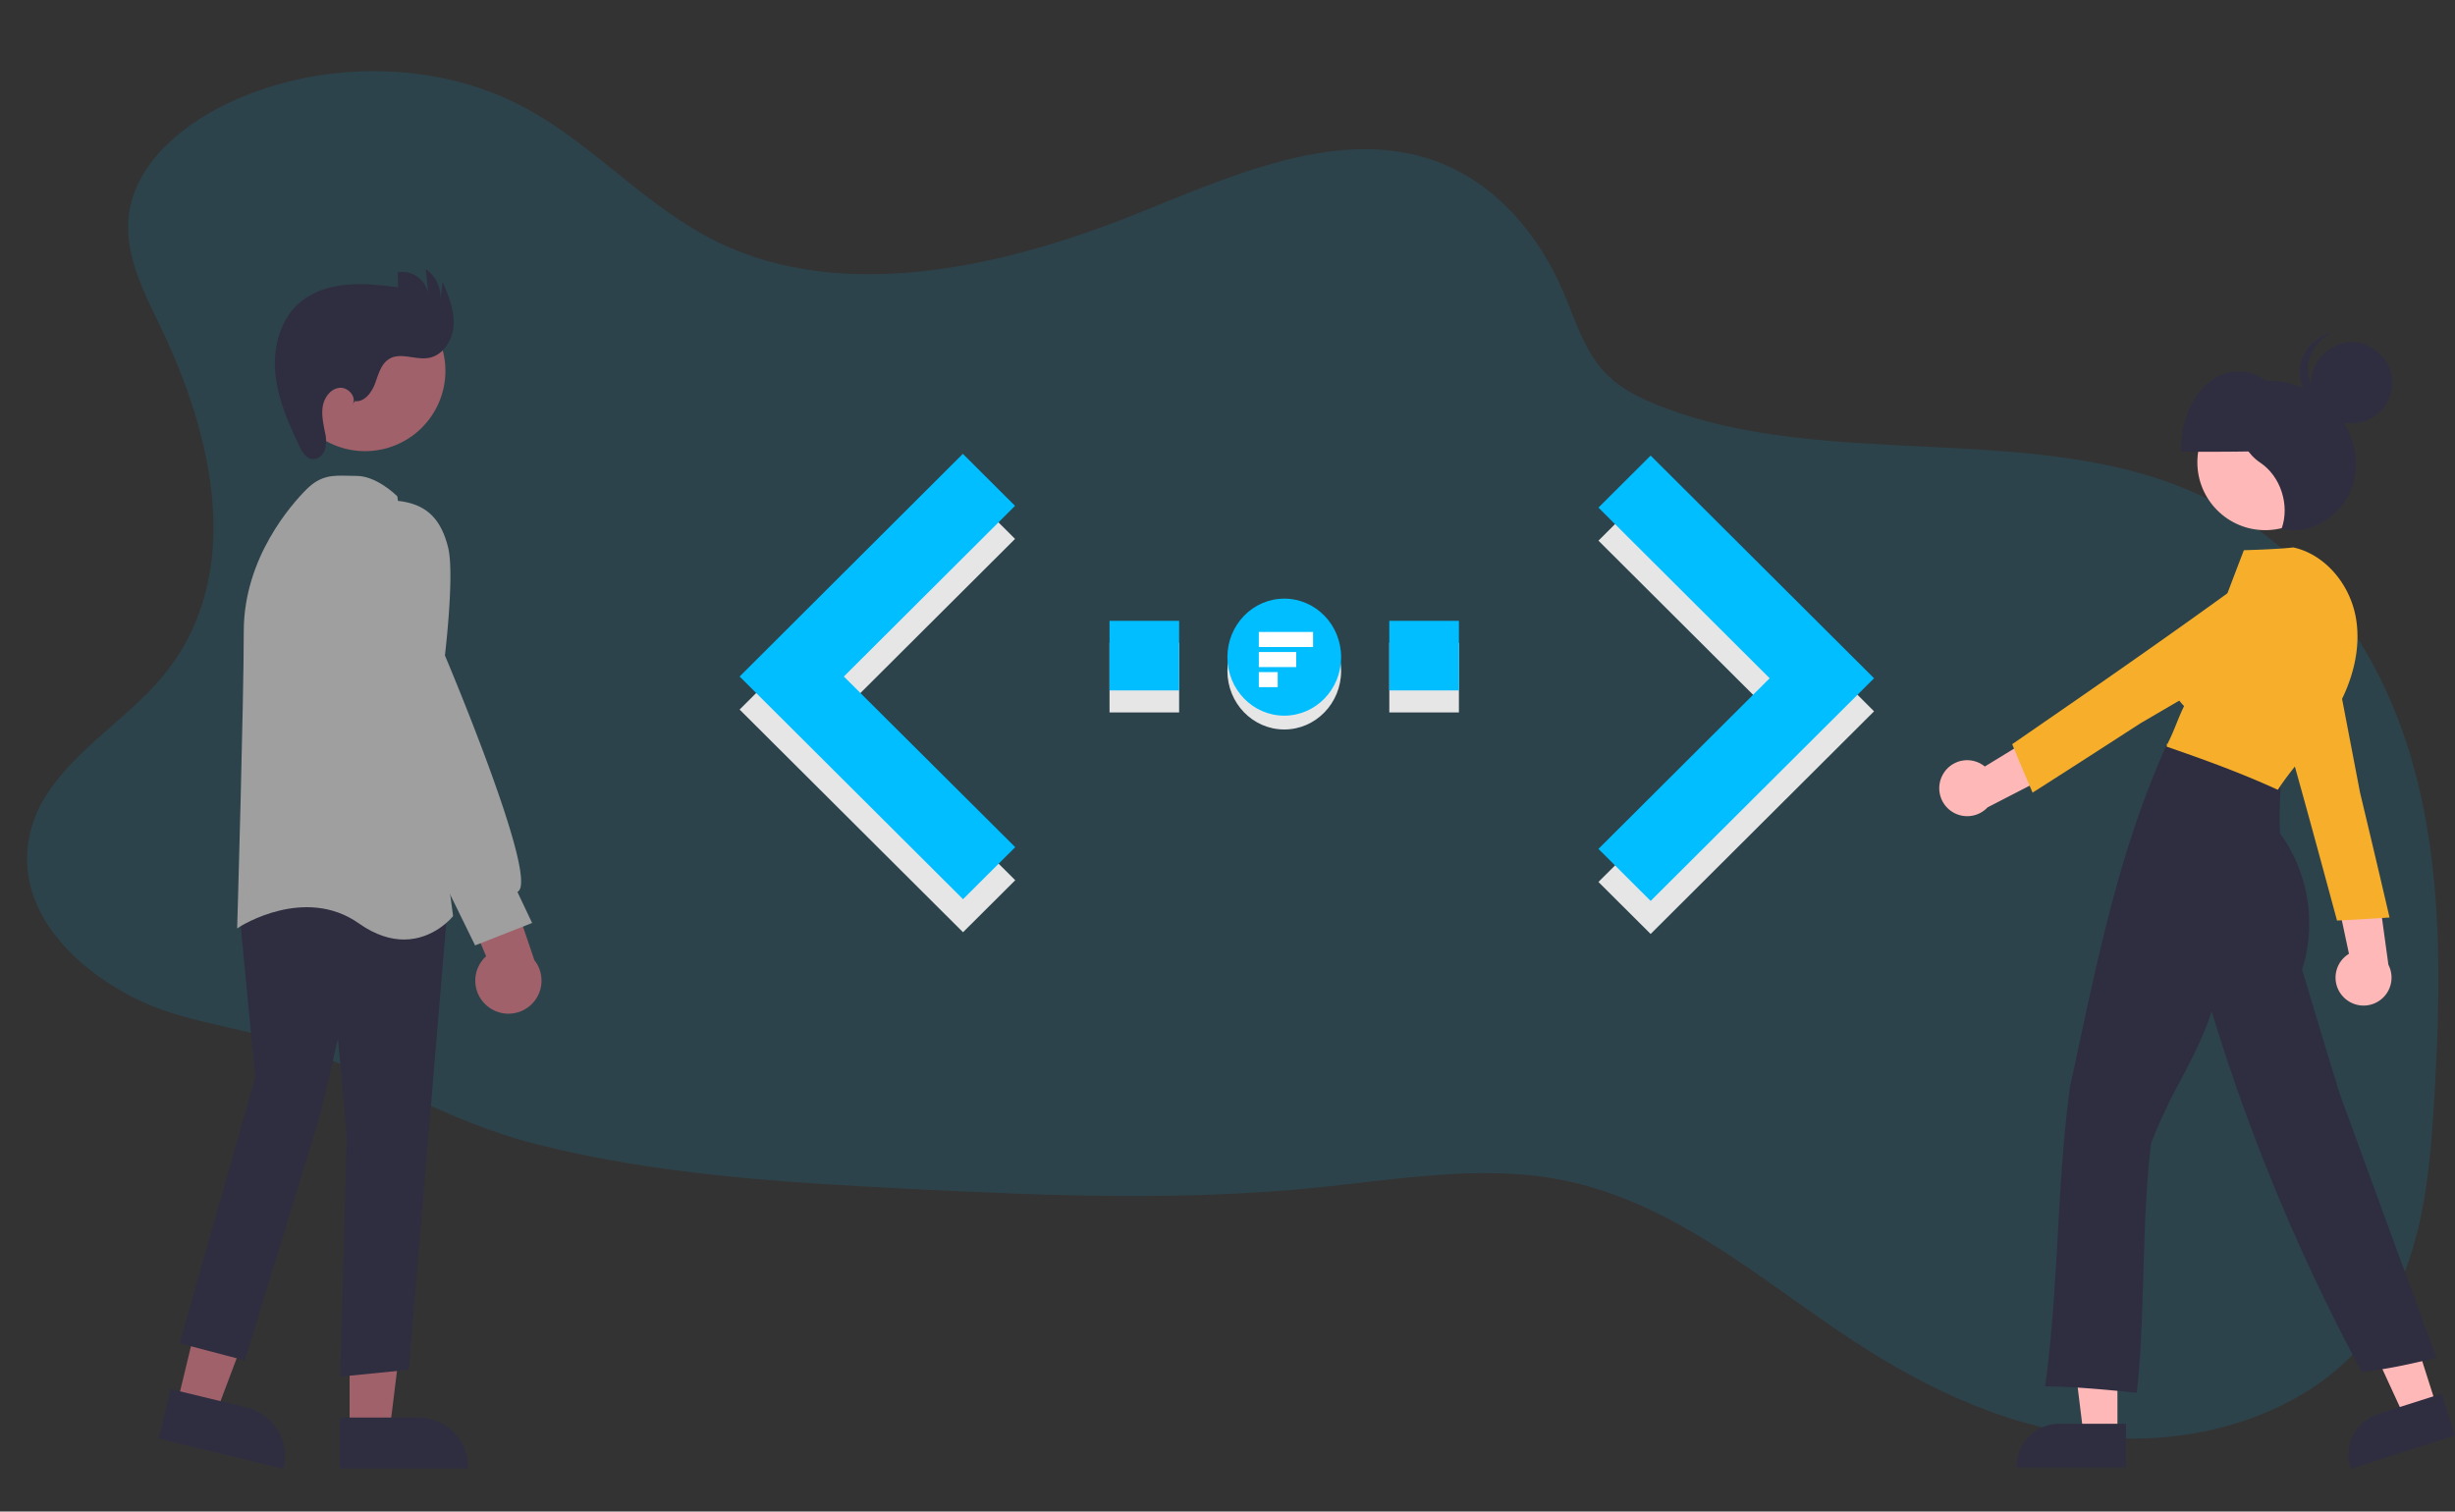 <svg xmlns="http://www.w3.org/2000/svg" width="888.072" height="546.884" viewBox="0 0 888.072 546.884">
  <rect x="0" y="0" width="888.072" height="546.884" fill="#333333" stroke="none"/>
  <g id="Group_2" data-name="Group 2" transform="translate(-122.234 30.761)">
    <g id="Group_25" data-name="Group 25" transform="translate(2633.568 596.802) rotate(178)">
      <g id="Group_18" data-name="Group 18" transform="translate(1618.465 167.645)">
        <g id="Group_17" data-name="Group 17" transform="translate(0 0)">
          <g id="undraw_social_networking_nqk4" transform="translate(0)">
            <path id="Path_121" data-name="Path 121" d="M868.189,358.377c-30.6,35.326-20.5,85.751-2.813,125.923,5.925,13.449,12.656,27.671,9.583,42.3-3.752,17.887-21.389,31.288-39.72,38.588-33.419,13.3-72.9,11.179-102.789-5.583-25.8-14.467-43.956-38.509-70.253-52.287-44.011-23.049-101.148-12.751-150.132,4.847-34.654,12.448-72.614,28.48-106.385,16.985-23.762-8.089-39.767-28.678-48.186-50.687-4.065-10.627-6.91-22.161-15.009-30.48-4.815-4.945-11.179-8.391-17.722-11.271-59.715-26.3-136.529-9.864-194.424-39.212-39.086-19.819-63.414-58.281-73.521-98.717s-7.606-83.121-3.58-125.075c2.861-29.816,7.387-61.676,28.7-85.106,22.537-24.778,60.31-34.63,94.089-30.743s64.055,19.687,90.555,38.5C299.7,119.868,330.2,149.373,371.418,158.29c28.072,6.076,57.9,1.776,87.078-.125,48.78-3.17,97.388.48,145.7,4.6,46.248,3.945,92.814,8.351,136.614,21.286,30.995,9.154,55.567,26.455,84.747,38.279,19.02,7.707,39.948,9.5,57.848,19.452,22.091,12.264,42.057,33.991,35.577,60.065C912.858,326.628,884.434,339.629,868.189,358.377Z" transform="translate(-49.721 -57.041)" fill="#00beff" opacity="0.118"/>
            <path id="Path_177" data-name="Path 177" d="M38.147,25.69Z" transform="translate(151.939 248.955)" fill="#b96b6b"/>
          </g>
        </g>
      </g>
    </g>
    <g id="undraw_Code_typing_re_p8b9" transform="translate(57 66.617)">
      <path id="Path_1" data-name="Path 1" d="M643.457,221.721l61.933-61.744L643.457,98.233l18.882-18.819,80.815,80.563L662.339,240.54l-18.882-18.819Z" fill="#e6e6e6" style="isolation: isolate"/>
      <rect id="Rectangle_1" data-name="Rectangle 1" width="25.176" height="25.176" transform="translate(466.595 135.207)" fill="#e6e6e6" style="isolation: isolate"/>
      <rect id="Rectangle_2" data-name="Rectangle 2" width="25.176" height="25.176" transform="translate(567.803 135.207)" fill="#e6e6e6" style="isolation: isolate"/>
      <path id="Path_2" data-name="Path 2" d="M432.482,221.092l-62-61.744L432.419,97.6,413.537,78.785l-80.752,80.563L413.6,239.911Z" fill="#e6e6e6" style="isolation: isolate"/>
      <path id="Path_3" data-name="Path 3" d="M643.457,209.763l61.933-61.744L643.457,86.274l18.882-18.819,80.815,80.564-80.815,80.563-18.882-18.819Z" fill="#00beff"/>
      <path id="Path_4" data-name="Path 4" d="M537.6,385.051h25.176V359.875H537.595Zm126.384-25.176H638.8v25.176h25.176ZM588.2,385.051h25.176V359.875H588.2Z" transform="translate(-71 -232.627)" fill="#00beff"/>
      <path id="Path_5" data-name="Path 5" d="M432.482,209.133l-62-61.744,61.933-61.744L413.537,66.826l-80.752,80.563L413.6,227.952Z" fill="#00beff"/>
      <path id="Path_6" data-name="Path 6" d="M129.3,410.449l14.094,3.407,19.849-52.739-20.8-5.029Z" fill="#a0616a"/>
      <path id="Path_7" data-name="Path 7" d="M193.632,655.732l4.328-17.9,27.574,6.666a18.032,18.032,0,0,1,13.275,21.74l-.1.394Z" transform="translate(-71 -232.627)" fill="#2f2e41"/>
      <path id="Path_8" data-name="Path 8" d="M191.7,420.05h14.5l6.9-55.927h-21.4Z" fill="#a0616a"/>
      <path id="Path_9" data-name="Path 9" d="M259.183,648.129h28.37a18.012,18.012,0,0,1,18.012,18.011v.405l-46.381,0Z" transform="translate(-71 -232.627)" fill="#2f2e41"/>
      <path id="Path_10" data-name="Path 10" d="M259.294,633.325l2.384-87.007-3.211-35.281L252.2,538.187l-27.379,89.285-23.6-6.211,27.336-96.27-5.937-61.748,17.058-10.965.23.042,58.279,10.742L284.1,630.844Z" transform="translate(-71 -232.627)" fill="#2f2e41"/>
      <path id="Path_11" data-name="Path 11" d="M282.359,475.175c-4.693,0-10.182-1.512-16.292-5.825-19.551-13.8-42.863,1.045-43.1,1.2l-.947.616.033-1.128c.024-.8,2.365-80.712,2.365-106.425,0-26.565,17.332-45.962,22.644-51.274,5.214-5.215,9.6-5.1,15.155-4.955.957.024,1.954.051,3,.051,7.258,0,14.314,6.973,14.61,7.269l.142.142.026.2,20.139,151.631-.154.2C299.895,466.986,293.282,475.175,282.359,475.175Z" transform="translate(-71 -232.627)" fill="#9f9f9f"/>
      <circle id="Ellipse_1" data-name="Ellipse 1" cx="29.048" cy="29.048" r="29.048" transform="translate(157.885 48.36) rotate(-61.337)" fill="#a0616a"/>
      <path id="Path_12" data-name="Path 12" d="M312.775,499.454a11.893,11.893,0,0,1-.69-18.223l-16.5-38.911,21.6,3.975,12.354,36.341a11.957,11.957,0,0,1-16.767,16.818Z" transform="translate(-71 -232.627)" fill="#a0616a"/>
      <path id="Path_13" data-name="Path 13" d="M308.1,477.3,278.3,416.5l-13.07-45.766.01-39.758c.029-.157,3.1-15.622,14.49-14.553,10.327,1,15.888,6.05,18.6,16.884,2.3,9.2-.846,36.51-1.151,39.086,2,4.738,31.976,76.164,27.013,84.766a2.185,2.185,0,0,1-.785.813l5.312,11.215Z" transform="translate(-71 -232.627)" fill="#9f9f9f"/>
      <path id="Path_14" data-name="Path 14" d="M264.593,280.374c3.482.453,6.109-3.11,7.327-6.4s2.147-7.128,5.174-8.907c4.136-2.43,9.428.493,14.158-.309,5.342-.906,8.815-6.567,9.087-11.978s-1.881-10.615-3.994-15.6l-.738,6.2a12.3,12.3,0,0,0-5.373-10.747l.951,9.1a9.656,9.656,0,0,0-11.108-7.99l.15,5.421c-6.169-.734-12.393-1.468-18.581-.909s-12.419,2.517-17.109,6.592c-7.015,6.1-9.577,16.133-8.717,25.387s4.68,17.947,8.661,26.345c1,2.113,2.387,4.5,4.71,4.766,2.087.242,4-1.5,4.645-3.5a12.69,12.69,0,0,0-.056-6.234c-.587-3.119-1.327-6.307-.775-9.433s2.8-6.214,5.951-6.6,6.375,3.218,4.86,6.007Z" transform="translate(-71 -232.627)" fill="#2f2e41"/>
      <path id="Path_15" data-name="Path 15" d="M983.591,495.58a10.056,10.056,0,0,1,2.359-15.238l-7.434-34.953,17.29,6.774,4.409,32.153a10.11,10.11,0,0,1-16.623,11.263Z" transform="translate(-71 -232.627)" fill="#ffb8b8"/>
      <path id="Path_16" data-name="Path 16" d="M981.628,468.308l-.093-.343c-9.347-34.571-19.008-70.308-30.8-109.219l-.077-.255.26-.152c6.575-3.837,16.457-3.581,22.986.594a17.15,17.15,0,0,1,7.444,18.191l8.6,44.857c3.5,14.663,7.118,29.84,10.577,44.806l.1.424-.536.034c-6.3.4-12.807.815-18.021,1.044Z" transform="translate(-71 -232.627)" fill="#f7af2b"/>
      <path id="Path_17" data-name="Path 17" d="M831.194,421.744h-12.26L813.1,374.457h18.094Z" fill="#ffb8b8"/>
      <path id="Path_18" data-name="Path 18" d="M905.321,666.256H865.79v-.5a15.4,15.4,0,0,1,15.387-15.387h24.144Z" transform="translate(-71 -232.627)" fill="#2f2e41"/>
      <path id="Path_19" data-name="Path 19" d="M946.719,411.631l-11.682,3.722-19.916-43.284,17.241-5.494Z" fill="#ffb8b8"/>
      <path id="Path_20" data-name="Path 20" d="M986.641,666.633l-.152-.477a15.4,15.4,0,0,1,9.989-19.332l23-7.33,4.823,15.137Z" transform="translate(-71 -232.627)" fill="#2f2e41"/>
      <circle id="Ellipse_2" data-name="Ellipse 2" cx="24.561" cy="24.561" r="24.561" transform="translate(860.106 45.315)" fill="#ffb8b8"/>
      <path id="Path_21" data-name="Path 21" d="M966.694,297.952c.14-9.906-4.006-19.717-10.417-24.65a16.649,16.649,0,0,0-21.132.373c-6.311,5.157-10.263,15.112-9.928,25.009C939.358,298.725,953.5,298.765,966.694,297.952Z" transform="translate(-71 -232.627)" fill="#2f2e41"/>
      <path id="Path_22" data-name="Path 22" d="M909.193,639.15l-.492-.048c-10.666-1.047-21.695-2.128-32.118-2.252l-.567-.007.077-.562c2.469-17.886,3.516-36.479,4.529-54.462,1-17.756,2.033-36.116,4.441-53.553,1.019-4.669,2.011-9.283,3-13.88,8.186-38.043,15.917-73.977,31.877-109.546l.151-.336.365.044c14.974,1.812,29.363,7.275,40.515,15.383l.216.157-.01.267c-.215,5.525-.438,11.236-.108,16.439a55.8,55.8,0,0,1,7.954,49.283c4.391,14.675,8.931,29.845,13.563,44.81,11.249,30.838,22.888,62.751,34.82,95.1l.2.53-.551.129c-8.585,2.016-17.44,4.094-26.177,4.9l-.33.03-.157-.292A712.852,712.852,0,0,1,936.3,501.23c-2.981,9.092-7.276,17.3-11.437,25.249a189.035,189.035,0,0,0-10.482,22.4c-1.842,15.121-2.33,31.5-2.8,47.347-.447,14.979-.868,29.128-2.331,42.432Z" transform="translate(-71 -232.627)" fill="#2f2e41"/>
      <path id="Path_23" data-name="Path 23" d="M947.282,273.756c10.646-2.294,22.422-.112,30.783,7.071s12.606,19.609,9.172,30.266-15.1,18.155-25.64,15.4c3.02-8.512-.379-18.964-7.762-23.867C945.078,296.815,942.668,282.933,947.282,273.756Z" transform="translate(-71 -232.627)" fill="#2f2e41"/>
      <path id="Path_24" data-name="Path 24" d="M960.207,421l-.389-.177c-13.581-6.2-26.9-10.951-39.376-15.289l-.383-.083v-1.109l.248.086.17-.376c.17-.377.287-.634.385-.8h0c1.04-2.12,1.867-4.168,2.667-6.149.825-2.044,1.677-4.155,2.778-6.389a19.356,19.356,0,0,1-4.276-20.829c2.756-6.533,9.784-11.621,17.169-12.465,2.706-7.449,8.735-23.1,8.735-23.1s12.678-.348,17.777-1l.086-.011.084.019c11.131,2.439,20.424,12.972,22.6,25.614,1.835,10.67-.952,22.875-7.847,34.366A148.043,148.043,0,0,1,968.919,409.4c-3.106,3.884-6.04,7.552-8.476,11.246Z" transform="translate(-71 -232.627)" fill="#f7af2b"/>
      <path id="Path_25" data-name="Path 25" d="M984.292,290.493Z" transform="translate(-71 -232.627)" fill="#2f2e41"/>
      <path id="Path_26" data-name="Path 26" d="M984.791,288.311c-7.452-1.112-13.3-8.73-12.457-16.218s8.253-13.605,15.765-13.025,13.89,7.764,13.576,15.293S994.306,289.731,984.791,288.311Z" transform="translate(-71 -232.627)" fill="#2f2e41"/>
      <path id="Path_27" data-name="Path 27" d="M983.627,283.456c-7.452-1.112-13.3-8.73-12.457-16.218a15.241,15.241,0,0,1,8.882-11.734c-6.01,1.315-11.182,6.553-11.882,12.734-.847,7.487,5,15.105,12.457,16.218a14.208,14.208,0,0,0,8.172-1.143,14.5,14.5,0,0,1-5.172.143Z" transform="translate(-71 -232.627)" fill="#2f2e41"/>
      <path id="Path_28" data-name="Path 28" d="M839.069,415.434a10.056,10.056,0,0,1,15.153-2.853L884.7,393.925l-.627,18.559-28.847,14.87a10.11,10.11,0,0,1-16.158-11.921Z" transform="translate(-71 -232.627)" fill="#ffb8b8"/>
      <path id="Path_29" data-name="Path 29" d="M864.128,404.5l.293-.2c29.481-20.331,59.957-41.348,92.715-65.434l.215-.158.23.195c5.808,4.921,8.859,14.323,7.1,21.87a17.15,17.15,0,0,1-14.672,13.079L910.58,396.9c-12.66,8.183-25.764,16.653-38.721,24.9l-.367.234-.211-.494c-2.477-5.806-5.036-11.8-6.988-16.644Z" transform="translate(-71 -232.627)" fill="#f7af2b"/>
    </g>
    <g id="Group_1" data-name="Group 1" transform="translate(-4.559 4)">
      <ellipse id="Ellipse_31" data-name="Ellipse 31" cx="20.569" cy="21.171" rx="20.569" ry="21.171" transform="translate(570.795 186.828)" fill="#e6e6e6"/>
      <ellipse id="Ellipse_31-2" data-name="Ellipse 31" cx="20.569" cy="21.171" rx="20.569" ry="21.171" transform="translate(570.795 181.828)" fill="#00beff"/>
      <g id="Group_4" data-name="Group 4" transform="translate(582.158 193.885)">
        <rect id="Rectangle_5" data-name="Rectangle 5" width="19.627" height="5.446" fill="#fff"/>
        <rect id="Rectangle_6" data-name="Rectangle 6" width="13.539" height="5.446" transform="translate(0 7.262)" fill="#fff"/>
        <rect id="Rectangle_7" data-name="Rectangle 7" width="6.844" height="5.446" transform="translate(0 14.524)" fill="#fff"/>
      </g>
    </g>
  </g>
</svg>
